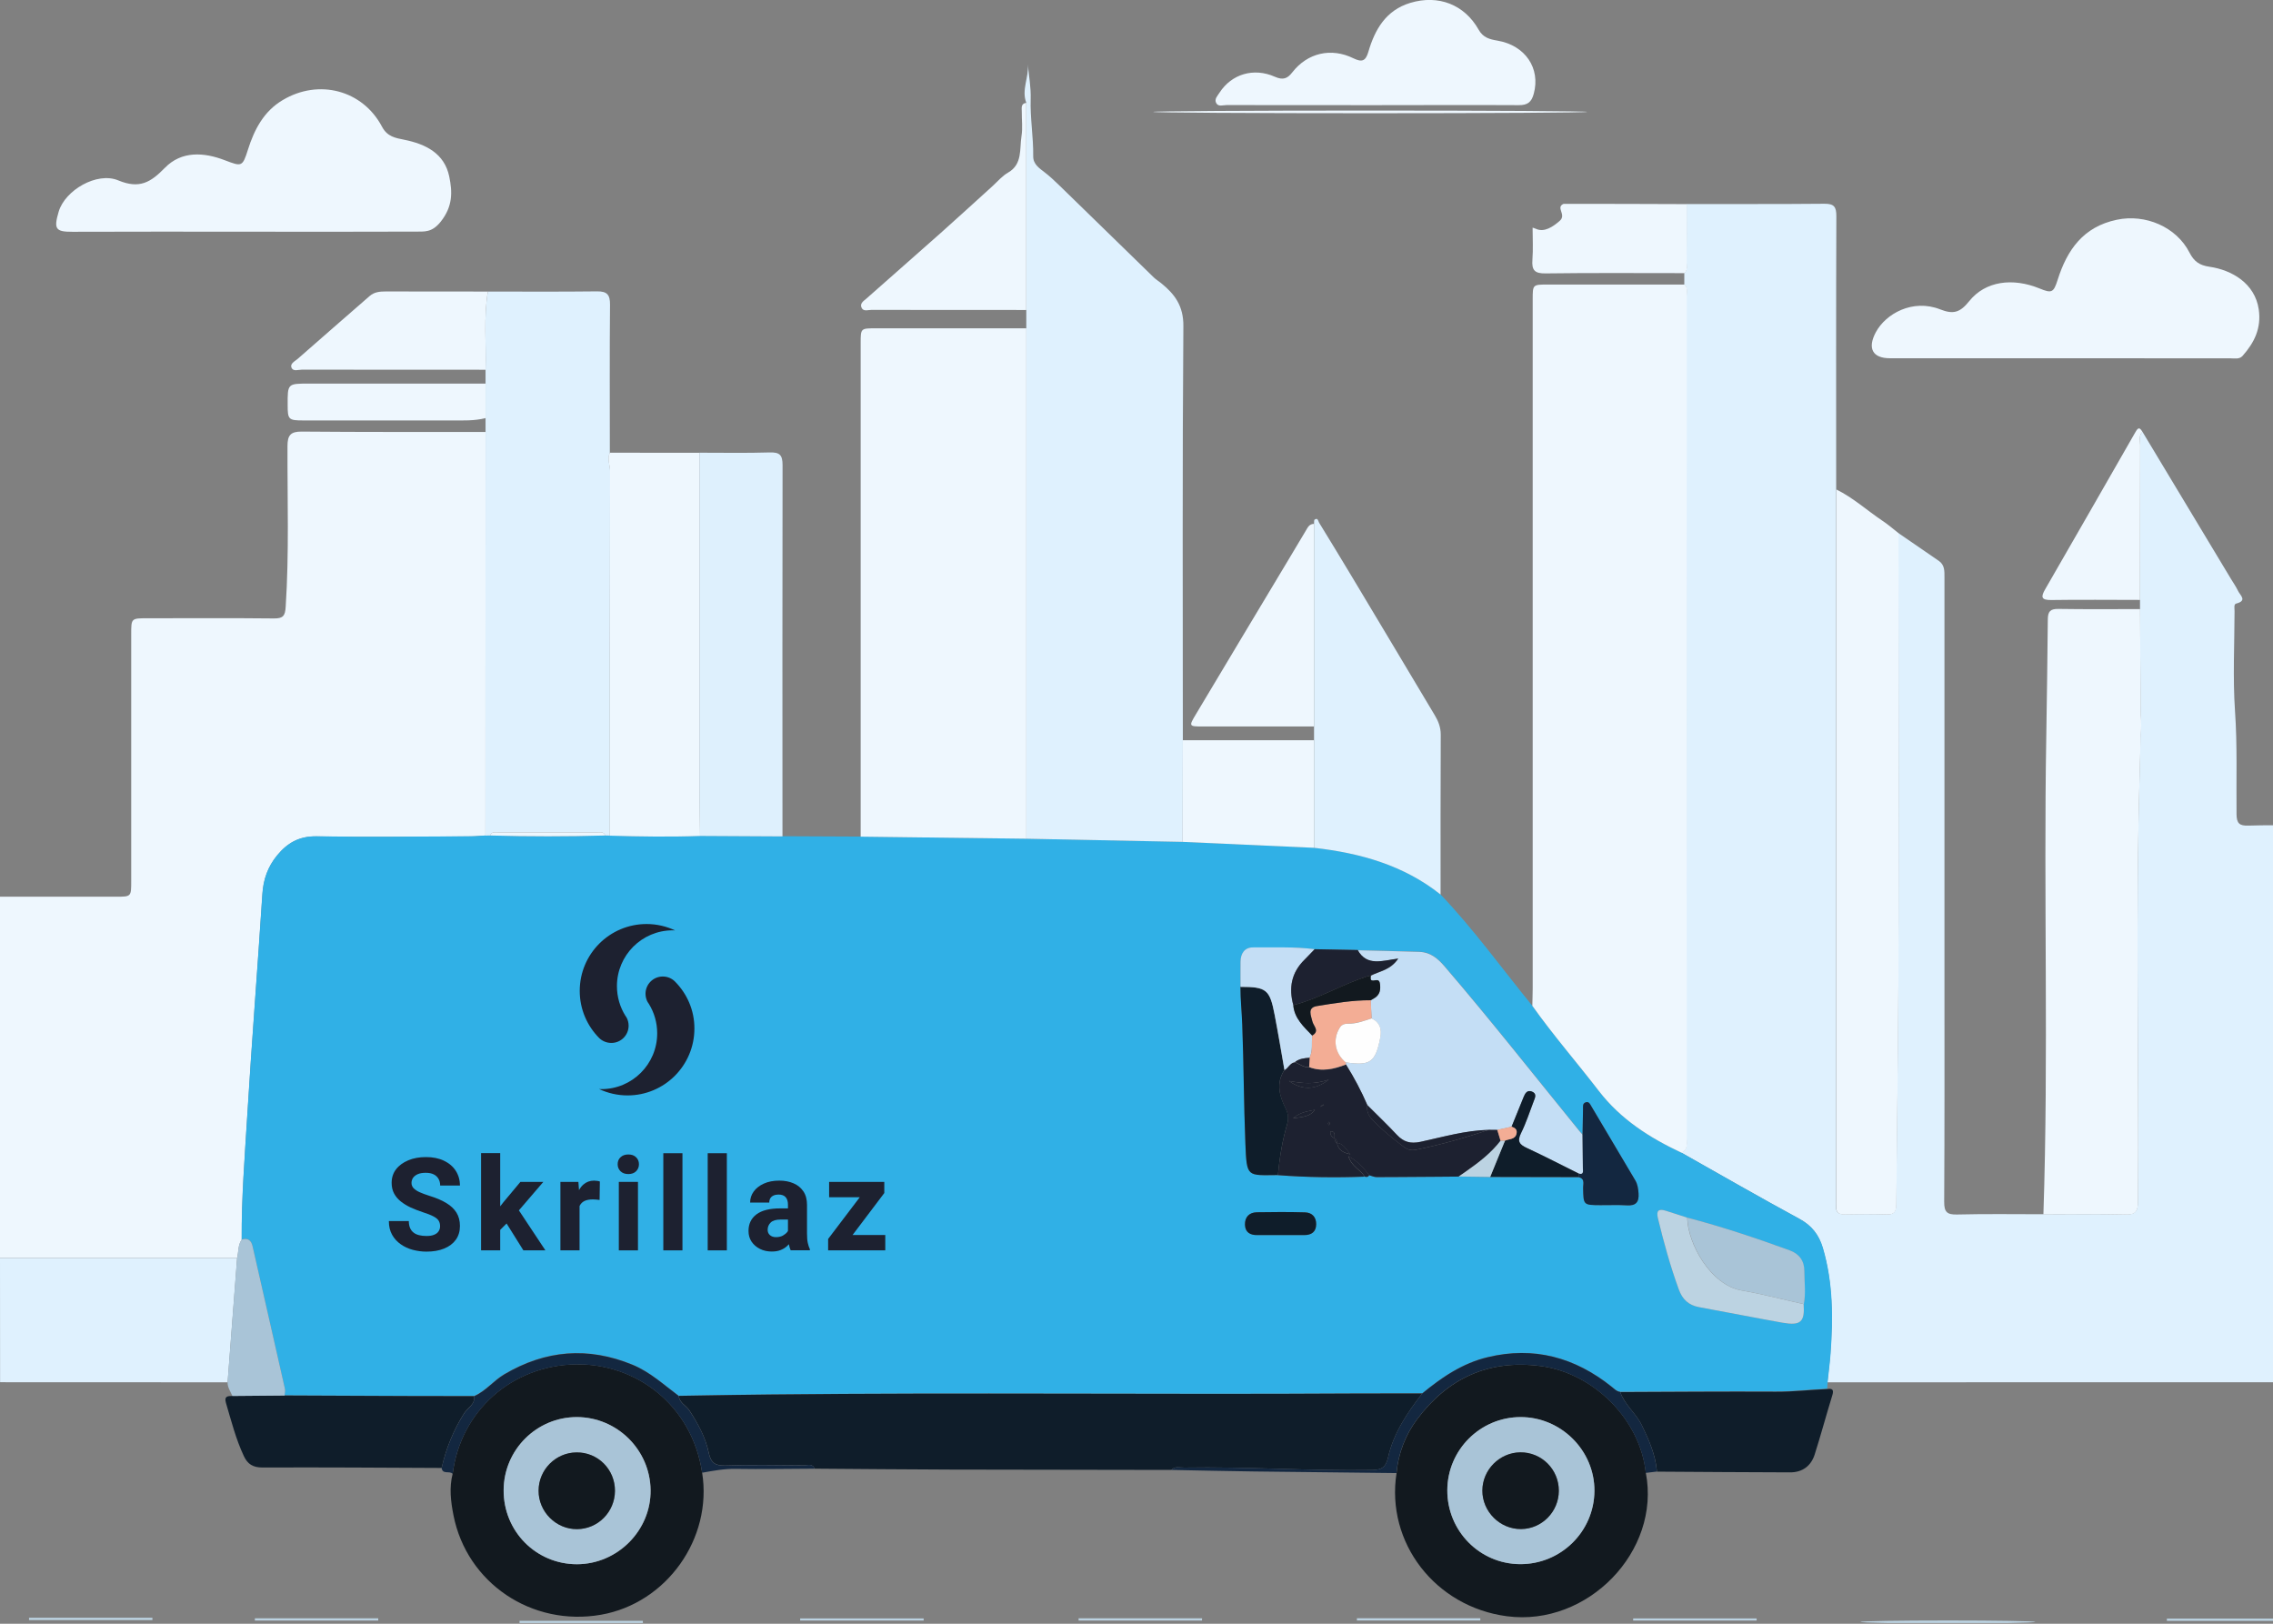 <svg width="483" height="345" viewBox="0 0 483 345" fill="none" xmlns="http://www.w3.org/2000/svg">
<rect x="0" y="0" width="483" height="345" fill="#808080" stroke="none"/>
<g clip-path="url(#clip0)">
<path d="M477.771 175.419C475.9 175.476 475.27 174.98 475.251 172.994C475.174 165.699 475.442 158.404 474.926 151.071C474.449 144.025 474.812 136.921 474.831 129.836C474.831 129.282 474.64 128.385 475.155 128.251C477.638 127.621 475.995 126.475 475.556 125.52C475.136 124.642 474.582 123.84 474.067 123C467.803 112.573 461.52 102.165 455.257 91.739C454.417 92.541 454.779 93.591 454.779 94.508C454.741 105.488 454.76 116.469 454.741 127.449C454.741 128.098 454.741 128.748 454.741 129.397C454.741 140.797 455.047 152.198 454.684 163.579C453.748 194.172 454.531 224.764 454.302 255.356C454.283 257.571 453.634 258.087 451.533 258.049C445.747 257.915 439.98 257.992 434.194 257.992C428.083 257.992 421.972 257.896 415.88 258.049C413.741 258.106 413.111 257.533 413.13 255.337C413.226 239.296 413.188 223.255 413.188 207.214C413.188 179.047 413.188 150.861 413.188 122.694C413.188 121.376 413.264 120.059 412.004 119.18C409.139 117.213 406.275 115.227 403.391 113.26C403.391 149.582 403.582 185.922 403.277 222.243C403.181 233.453 403.009 244.681 402.933 255.91C402.914 257.495 402.456 258.087 400.851 258.03C397.93 257.934 394.989 257.953 392.048 258.011C390.711 258.049 390.024 257.61 390.177 256.197C390.215 255.872 390.177 255.547 390.177 255.223C390.177 204.808 390.177 154.375 390.177 103.96C390.177 84.616 390.138 65.271 390.215 45.927C390.215 43.941 389.737 43.272 387.656 43.291C377.898 43.387 368.139 43.33 358.4 43.349C358.4 47.474 358.419 51.617 358.381 55.742C358.381 56.525 358.648 57.385 357.904 58.015C357.904 58.836 357.904 59.638 357.904 60.459C358.687 61.185 358.381 62.139 358.381 62.999C358.4 122.579 358.4 182.16 358.381 241.722C358.381 242.886 358.744 244.242 357.235 244.892C365.58 249.589 373.887 254.382 382.309 258.946C384.963 260.379 386.491 262.365 387.312 265.153C389.489 272.543 389.489 280.067 388.935 287.648C388.783 289.672 388.515 291.678 388.305 293.702C421.857 293.702 455.391 293.702 488.943 293.683V175.381C485.257 175.381 481.514 175.285 477.771 175.419ZM386.51 103.388C385.269 103.846 383.684 105.66 381.927 103.999C381.564 103.655 380.934 103.617 380.418 103.445V103.464C380.399 103.483 380.38 103.502 380.342 103.521C380.323 103.598 380.304 103.674 380.285 103.75C380.266 103.712 380.227 103.655 380.246 103.617C380.266 103.579 380.304 103.559 380.342 103.521C380.342 103.483 380.361 103.464 380.361 103.426C380.38 103.426 380.399 103.445 380.399 103.445C380.437 102.28 379.234 101.631 379.368 100.199C379.521 98.614 380.361 97.697 381.259 97.048C382.538 96.112 384.18 96.035 385.632 97.124C387.484 98.499 388.229 102.757 386.51 103.388Z" fill="#DFF1FE"/>
<path d="M103.178 91.777C103.178 120.364 103.158 148.951 103.158 177.539C102.108 177.596 101.058 177.71 100.008 177.71C89.103 177.749 78.18 177.901 67.276 177.71C63.591 177.653 61.07 179.104 58.893 181.759C56.907 184.165 55.952 186.896 55.761 190.028C54.749 205.706 53.508 221.365 52.553 237.043C52.018 245.808 51.312 254.573 51.369 263.377C50.548 264.561 50.72 265.993 50.395 267.291C33.61 267.291 16.805 267.291 0 267.291V190.524C8.231 190.524 16.442 190.524 24.672 190.524C27.881 190.524 27.881 190.524 27.881 187.22C27.881 169.728 27.881 152.217 27.881 134.725C27.881 131.364 27.881 131.364 31.356 131.364C40.312 131.364 49.269 131.306 58.225 131.402C60.173 131.421 60.593 130.829 60.707 128.919C61.452 117.538 61.051 106.156 61.089 94.794C61.089 92.484 61.739 91.681 64.126 91.701C77.13 91.815 90.154 91.777 103.178 91.777Z" fill="#EEF7FE"/>
<path d="M0 267.292C16.805 267.292 33.59 267.292 50.395 267.292C49.727 276.095 49.039 284.898 48.371 293.702C32.254 293.702 16.136 293.683 0.019 293.683C0 284.898 0 276.095 0 267.292Z" fill="#DFF1FE"/>
<path d="M144.234 296.585C148.13 296.509 152.007 296.452 155.902 296.394C152.026 296.452 148.13 296.509 144.234 296.585Z" fill="#30B0E6"/>
<path d="M387.369 265.172C386.548 262.384 385.02 260.398 382.366 258.965C373.945 254.401 365.638 249.627 357.293 244.911C350.532 241.741 344.403 237.845 339.724 231.772C335.064 225.719 330.042 219.952 325.612 213.707C319.157 205.782 313.18 197.475 306.114 190.047C298.247 183.783 289.004 181.224 279.227 180.117C269.927 179.697 260.627 179.276 251.327 178.856C240.251 178.627 229.175 178.417 218.099 178.188C206.374 178.035 194.63 177.902 182.886 177.749C177.348 177.73 171.81 177.711 166.272 177.672C160.428 177.634 154.585 177.615 148.741 177.577C142.344 177.806 135.966 177.711 129.569 177.52C129.244 177.52 128.9 177.5 128.576 177.5C120.441 177.73 112.306 177.73 104.151 177.5C103.808 177.5 103.483 177.52 103.139 177.52C102.089 177.577 101.039 177.691 99.988 177.691C89.084 177.73 78.161 177.882 67.257 177.691C63.572 177.634 61.051 179.085 58.874 181.74C56.888 184.146 55.933 186.877 55.742 190.009C54.73 205.687 53.489 221.346 52.534 237.024C51.999 245.789 51.293 254.554 51.35 263.358C52.629 262.957 53.374 263.491 53.661 264.733C55.952 274.835 58.263 284.917 60.535 295.019C60.631 295.478 60.497 295.974 60.459 296.471C69.396 296.509 78.352 296.547 87.289 296.585C91.758 296.604 96.246 296.604 100.714 296.604C103.197 295.535 104.858 293.301 107.169 291.945C115.915 286.789 124.947 286.044 134.381 289.921C138.143 291.467 141.026 294.179 144.215 296.547C148.111 296.471 151.988 296.413 155.883 296.356H155.902C158.5 296.318 161.078 296.28 163.675 296.261C204.961 295.821 246.247 296.299 287.553 296.051C291.219 296.031 294.886 296.031 298.552 296.031C299.774 296.031 300.997 296.031 302.219 296.031C302.486 295.821 302.734 295.611 303.002 295.401C303.269 295.191 303.536 294.981 303.785 294.771C304.319 294.351 304.854 293.95 305.389 293.568C305.79 293.282 306.21 292.995 306.611 292.709C306.878 292.518 307.165 292.346 307.451 292.155C307.585 292.059 307.738 291.983 307.871 291.888C308.158 291.716 308.444 291.544 308.731 291.372C311.022 290.035 313.466 288.966 316.121 288.336C325.936 285.968 334.663 288.374 342.455 294.599C343.028 295.058 343.524 295.611 344.288 295.707C355.307 295.669 366.344 295.573 377.363 295.63C381.01 295.65 384.619 295.21 388.267 295.058C388.286 294.58 388.324 294.122 388.362 293.644C388.572 291.62 388.84 289.615 388.992 287.591C389.546 280.086 389.546 272.562 387.369 265.172ZM277.164 262.422C275.465 262.422 273.746 262.422 272.046 262.422C270.423 262.422 268.8 262.403 267.177 262.422C265.668 262.441 264.618 261.849 264.561 260.226C264.522 258.564 265.477 257.61 267.081 257.571C270.481 257.514 273.899 257.495 277.298 257.591C278.807 257.629 279.685 258.603 279.666 260.13C279.685 261.734 278.692 262.422 277.164 262.422ZM345.663 256.101C343.811 255.986 341.939 256.082 340.068 256.063C336.458 256.044 336.478 256.044 336.401 252.492C336.382 251.976 336.554 251.346 336.401 250.869C336.382 250.83 336.382 250.811 336.363 250.773C336.344 250.735 336.344 250.716 336.325 250.678C336.306 250.659 336.287 250.62 336.267 250.601C336.229 250.563 336.21 250.525 336.172 250.487C336.134 250.448 336.096 250.41 336.057 250.372C336.038 250.353 336 250.334 335.962 250.315C335.828 250.238 335.656 250.162 335.427 250.124C329.164 250.105 322.919 250.105 316.656 250.086C314.421 250.047 312.206 250.028 309.972 249.99C308.52 250.009 307.069 250.009 305.618 250.028C302.715 250.047 299.813 250.067 296.891 250.086C295.439 250.086 293.988 250.105 292.537 250.105C292.002 250.105 291.467 249.837 290.952 249.704C290.723 250.143 290.36 250.124 289.978 250.009C283.829 250.238 277.699 250.162 271.569 249.685C265 249.723 264.943 250.277 264.656 243.039C264.312 234.599 264.312 226.158 263.988 217.717C263.892 215.044 263.606 212.389 263.606 209.697C263.606 207.921 263.587 206.145 263.606 204.369C263.625 202.574 264.484 201.295 266.318 201.314C270.672 201.352 275.025 201.142 279.36 201.696C282.416 201.753 285.471 201.81 288.508 201.867C292.881 201.982 297.273 202.058 301.646 202.211C303.937 202.288 305.541 203.605 306.955 205.267C316.789 216.724 326.127 228.602 335.656 240.308C335.866 240.557 336.077 240.786 336.287 241.034C336.325 239.239 336.344 237.463 336.382 235.687C336.401 235.152 336.229 234.465 336.936 234.217C337.662 233.968 337.891 234.618 338.177 235.095C341.271 240.327 344.364 245.541 347.477 250.773C347.993 251.632 348.107 252.568 348.184 253.561C348.317 255.433 347.611 256.235 345.663 256.101ZM378.795 281.041C372.875 279.991 366.994 278.807 361.074 277.737C358.839 277.336 357.503 276.095 356.739 273.975C354.925 269.01 353.531 263.931 352.289 258.794C351.926 257.247 352.442 256.788 353.893 257.228C355.44 257.705 356.987 258.221 358.515 258.717C365.886 260.646 373.085 263.052 380.227 265.649C382.29 266.394 383.378 267.883 383.378 270.06C383.378 272.39 383.722 274.739 383.264 277.088C383.531 280.869 382.652 281.709 378.795 281.041Z" fill="#30B0E6"/>
<path d="M358.439 241.741C358.439 242.905 358.802 244.261 357.293 244.911C350.533 241.741 344.403 237.845 339.725 231.772C335.065 225.719 330.043 219.952 325.612 213.707C325.631 212.485 325.689 211.263 325.689 210.041C325.689 161.23 325.689 112.42 325.689 63.61C325.689 60.459 325.689 60.459 328.878 60.459C338.579 60.459 348.28 60.459 357.961 60.459C358.744 61.185 358.439 62.139 358.439 62.999C358.439 122.579 358.439 182.16 358.439 241.741Z" fill="#EEF7FE"/>
<path d="M251.347 157.277C251.347 164.477 251.327 171.676 251.308 178.875C240.232 178.646 229.157 178.436 218.081 178.207C218.081 142.058 218.081 105.908 218.081 69.759C218.081 68.46 218.081 67.143 218.081 65.844C218.081 51.178 218.081 36.493 218.081 21.827C217.011 19.096 218.673 16.404 218.405 13.654C218.634 16.117 219.093 18.581 219.016 21.025C218.883 25.112 219.608 29.122 219.551 33.189C219.532 34.946 220.907 35.767 221.995 36.627C223.16 37.524 224.211 38.536 225.261 39.548C231.906 46.022 238.552 52.496 245.198 58.969C245.656 59.409 246.229 59.752 246.725 60.153C249.628 62.502 251.499 64.985 251.461 69.301C251.232 98.613 251.347 127.945 251.347 157.277Z" fill="#DFF1FE"/>
<path d="M218.099 69.759C218.099 105.908 218.099 142.058 218.099 178.207C206.374 178.054 194.63 177.921 182.886 177.768C182.886 142.822 182.886 107.856 182.886 72.91C182.886 69.759 182.886 69.759 186.075 69.759C196.75 69.759 207.425 69.759 218.099 69.759Z" fill="#EEF7FE"/>
<path d="M129.588 177.539C129.263 177.539 128.919 177.52 128.595 177.52C128.308 176.679 127.583 176.851 126.971 176.851C119.925 176.851 112.878 176.851 105.813 176.851C105.183 176.851 104.476 176.679 104.17 177.52C103.827 177.52 103.502 177.539 103.158 177.539C103.158 148.951 103.177 120.364 103.177 91.777C103.177 90.803 103.177 89.81 103.177 88.836C103.177 86.392 103.177 83.948 103.177 81.503V78.562C103.349 73.024 102.738 67.467 103.674 61.949C111.389 61.949 119.104 62.006 126.838 61.91C128.996 61.872 129.645 62.617 129.626 64.737C129.53 75.221 129.588 85.704 129.588 96.188C128.977 97.525 129.645 98.843 129.645 100.16C129.569 125.94 129.588 151.739 129.588 177.539Z" fill="#DFF1FE"/>
<path d="M454.76 129.416C454.76 140.816 455.066 152.217 454.703 163.598C453.767 194.191 454.55 224.783 454.321 255.375C454.302 257.591 453.653 258.125 451.552 258.068C445.766 257.934 439.999 258.011 434.213 258.011C435.34 224.172 434.232 190.295 434.824 156.456C434.977 148.168 435.053 139.881 435.149 131.593C435.168 129.874 435.702 129.359 437.402 129.378C443.207 129.473 448.974 129.416 454.76 129.416ZM453.71 154.738C452.087 154.375 451.858 153.535 451.705 152.37C451.38 149.906 449.929 148.111 447.657 146.985C447.141 146.736 446.301 146.87 446.205 146.049C446.167 145.762 446.415 145.361 445.995 145.228C445.403 145.037 445.403 145.495 445.327 145.915C445.193 146.622 444.582 146.488 444.162 146.412C442.195 146.03 441.049 147.347 439.827 148.474C438.891 149.333 438.395 150.918 436.103 150.212C438.51 150.556 437.956 151.835 437.708 152.981C437.497 153.897 438.338 155.081 436.925 155.75C436.524 155.941 436.676 156.609 437.192 156.59C439.789 156.514 439.235 158.251 439.082 160.046C439.923 159.149 440.648 159.149 441.603 159.722C443.226 160.715 444.983 160.906 446.912 160.256C448.058 159.875 449.032 158.003 450.636 159.512C450.75 159.607 451.132 159.225 450.941 158.671C450.368 156.876 451.38 155.234 453.71 154.738Z" fill="#EEF7FE"/>
<path d="M403.429 113.28C403.429 149.601 403.62 185.941 403.315 222.262C403.219 233.472 403.047 244.701 402.971 255.929C402.952 257.514 402.512 258.106 400.889 258.049C397.968 257.954 395.027 257.973 392.086 258.049C390.749 258.087 390.062 257.648 390.214 256.235C390.253 255.91 390.214 255.586 390.214 255.261C390.214 204.847 390.214 154.413 390.214 103.999C393.785 105.756 396.707 108.429 399.973 110.625C401.195 111.427 402.283 112.382 403.429 113.28Z" fill="#EEF7FE"/>
<path d="M148.761 177.615C142.364 177.844 135.985 177.749 129.588 177.558C129.588 151.759 129.569 125.959 129.626 100.16C129.626 98.823 128.958 97.506 129.569 96.188C135.928 96.188 142.287 96.188 148.665 96.207C148.665 119.944 148.646 143.662 148.665 167.399C148.665 170.779 148.723 174.197 148.761 177.615Z" fill="#EEF7FE"/>
<path d="M52.572 49.23C40.178 49.23 27.804 49.192 15.411 49.249C11.801 49.269 11.381 48.658 12.47 44.972C13.806 40.427 20.605 36.436 25.131 38.326C29.637 40.198 32.024 38.747 35.023 35.672C38.574 32.025 43.31 32.33 47.779 34.049C51.35 35.405 51.522 35.5 52.687 31.796C54.042 27.499 56.067 23.641 60.058 21.273C67.754 16.671 77.073 19.154 81.178 26.926C82.305 29.046 84.005 29.313 85.914 29.695C90.459 30.611 94.45 32.597 95.462 37.505C96.131 40.752 96.264 43.845 93.61 47.149C91.739 49.46 90.173 49.192 88.263 49.211C76.366 49.269 64.469 49.23 52.572 49.23Z" fill="#EEF7FE"/>
<path d="M437.287 76.118C425.39 76.118 413.493 76.118 401.596 76.118C397.891 76.118 396.784 73.998 398.598 70.599C400.699 66.665 406.427 63.438 412.271 65.73C415.116 66.856 416.529 66.379 418.458 63.973C421.876 59.714 427.682 58.95 433.411 61.299C435.969 62.349 436.37 62.197 437.23 59.485C439.254 53.069 442.691 48.18 449.814 46.691C455.849 45.411 462.456 48.18 465.263 53.68C466.218 55.532 467.345 56.372 469.503 56.678C474.238 57.365 479.146 60.192 479.967 65.71C480.559 69.74 479.032 72.795 476.53 75.621C475.842 76.385 474.849 76.137 473.99 76.137C461.73 76.118 449.509 76.118 437.287 76.118Z" fill="#EEF7FE"/>
<path d="M166.271 177.711C160.428 177.672 154.584 177.653 148.741 177.615C148.703 174.197 148.646 170.798 148.646 167.379C148.646 143.643 148.646 119.925 148.646 96.188C153.611 96.188 158.576 96.284 163.541 96.131C165.679 96.074 166.29 96.647 166.29 98.843C166.233 125.119 166.271 151.415 166.271 177.711Z" fill="#DEF0FD"/>
<path d="M306.152 156.094C306.095 167.418 306.114 178.742 306.114 190.066C298.247 183.802 289.004 181.243 279.227 180.136C279.227 172.516 279.227 164.897 279.227 157.277C279.227 156.304 279.227 155.33 279.227 154.356C279.227 140.014 279.227 125.673 279.227 111.313C279.265 110.988 279.188 110.511 279.36 110.396C280.048 109.938 280.105 110.701 280.296 111.045C282.588 114.788 284.879 118.531 287.132 122.293C293.071 132.185 298.972 142.077 304.892 151.988C305.637 153.229 306.152 154.528 306.152 156.094Z" fill="#DFF1FE"/>
<path d="M291.659 22.343C281.308 22.343 270.977 22.343 260.627 22.324C259.863 22.324 258.851 22.763 258.412 21.846C258.011 21.025 258.736 20.338 259.157 19.669C261.696 15.755 266.375 14.303 270.901 16.308C272.639 17.072 273.574 16.709 274.606 15.373C277.814 11.248 282.836 10.045 287.61 12.394C289.424 13.272 290.188 12.966 290.761 11.038C292.155 6.245 294.504 2.177 299.679 0.611C305.637 -1.184 311.194 0.955 314.211 6.321C315.147 8.001 316.579 8.364 318.203 8.632C324.122 9.644 327.388 14.513 325.917 19.918C325.44 21.694 324.619 22.362 322.69 22.343C312.359 22.285 302.009 22.343 291.659 22.343Z" fill="#EEF7FE"/>
<path d="M279.207 180.136C269.907 179.716 260.608 179.296 251.308 178.876C251.327 171.676 251.327 164.477 251.346 157.278H279.207C279.207 164.897 279.207 172.516 279.207 180.136Z" fill="#EEF7FE"/>
<path d="M218.08 21.846C218.08 36.512 218.08 51.197 218.08 65.863C207.099 65.863 196.119 65.863 185.139 65.844C184.394 65.844 183.363 66.283 183.019 65.233C182.752 64.412 183.554 63.915 184.088 63.457C189.359 58.779 194.668 54.157 199.919 49.479C203.605 46.194 207.252 42.852 210.919 39.529C211.988 38.556 212.924 37.41 214.222 36.665C217.316 34.889 216.628 31.623 217.068 28.874C217.335 27.212 217.106 25.474 217.125 23.756C217.125 22.973 216.877 22.018 218.08 21.846Z" fill="#EEF7FE"/>
<path d="M279.207 111.313C279.207 125.654 279.207 140.015 279.207 154.356C271.32 154.356 263.434 154.356 255.528 154.356C252.644 154.356 252.587 154.318 254.114 151.778C260.626 140.855 267.176 129.97 273.707 119.066C274.949 116.984 276.209 114.884 277.45 112.802C277.87 112.096 278.195 111.313 279.207 111.313Z" fill="#EEF7FE"/>
<path d="M103.674 61.949C102.739 67.467 103.35 73.024 103.178 78.562C90.173 78.562 77.168 78.562 64.164 78.543C63.4 78.543 62.312 78.983 61.949 78.142C61.567 77.283 62.636 76.767 63.209 76.29C68.308 71.802 73.445 67.353 78.562 62.884C79.555 62.025 80.74 61.929 81.981 61.929C89.218 61.949 96.437 61.949 103.674 61.949Z" fill="#EEF7FE"/>
<path d="M358.439 43.368C358.439 47.493 358.458 51.637 358.42 55.761C358.42 56.544 358.687 57.404 357.942 58.034C348.108 58.034 338.273 57.958 328.419 58.091C326.089 58.129 325.459 57.385 325.631 55.188C325.803 52.916 325.669 50.644 325.669 48.371C325.898 48.447 326.128 48.505 326.338 48.6C328.133 49.46 330.004 48.18 331.455 46.901C332.926 45.602 330.482 44.074 332.258 43.31C341.004 43.31 349.731 43.33 358.439 43.368Z" fill="#EEF7FE"/>
<path d="M455.257 91.758C454.417 92.56 454.779 93.61 454.779 94.527C454.741 105.507 454.76 116.488 454.741 127.468C448.478 127.468 442.195 127.392 435.931 127.487C433.697 127.525 433.64 126.838 434.614 125.158C440.992 114.12 447.313 103.063 453.653 92.006C454.111 91.242 454.493 90.383 455.257 91.758Z" fill="#EEF7FE"/>
<path d="M103.177 81.503C103.177 83.948 103.177 86.392 103.177 88.836C100.79 89.447 98.346 89.333 95.921 89.333C85.437 89.333 74.934 89.333 64.45 89.333C61.299 89.333 61.127 89.142 61.127 86.029C61.108 81.503 61.108 81.503 65.615 81.503C78.142 81.503 90.65 81.503 103.177 81.503Z" fill="#EEF7FE"/>
<path d="M291.143 24.061C316.613 24.061 337.261 23.933 337.261 23.775C337.261 23.617 316.613 23.488 291.143 23.488C265.673 23.488 245.025 23.617 245.025 23.775C245.025 23.933 265.673 24.061 291.143 24.061Z" fill="#EEF7FE"/>
<path d="M302.219 296.07C299.03 300.176 296.127 304.51 294.962 309.647C294.485 311.729 293.664 312.302 291.563 312.34C278.253 312.55 264.962 311.595 251.652 311.824C250.716 311.843 249.685 311.461 248.883 312.321C233.205 312.302 217.527 312.283 201.848 312.244C192.262 312.206 182.676 312.13 173.108 312.053C172.631 310.869 171.581 311.347 170.779 311.347C165.26 311.309 159.722 311.194 154.203 311.385C152.007 311.461 151.052 310.812 150.613 308.673C149.926 305.389 148.302 302.467 146.488 299.66C145.801 298.591 144.368 298.075 144.254 296.585C148.15 296.509 152.026 296.452 155.922 296.394H155.941C158.538 296.356 161.116 296.318 163.713 296.299C204.999 295.86 246.286 296.337 287.591 296.089C291.258 296.07 294.924 296.07 298.591 296.07C299.774 296.07 300.997 296.07 302.219 296.07Z" fill="#0F1D2A"/>
<path d="M149.2 312.893C151.434 326.891 141.657 340.64 127.717 343.085C112.993 345.663 99.187 336.344 96.36 321.945C95.787 319.023 95.425 316.083 96.189 313.123C97.869 299.793 108.716 290.131 122.331 289.882C135.03 289.653 147.023 298.399 149.2 312.893ZM122.599 332.353C131.23 332.353 138.353 325.172 138.258 316.598C138.143 308.043 131.135 301.111 122.599 301.092C114.044 301.073 107.073 308.024 107.035 316.617C106.978 325.344 113.91 332.353 122.599 332.353Z" fill="#12191F"/>
<path d="M349.731 312.951C352.939 329.584 337.375 345.644 320.246 343.41C304.988 341.424 294.447 327.77 296.757 312.989C297.139 308.75 298.686 304.835 301.149 301.531C307.661 292.843 316.35 288.813 327.35 290.245C338.693 291.716 348.585 301.684 349.731 312.951ZM307.547 316.656C307.528 325.268 314.402 332.257 322.957 332.334C331.627 332.41 338.75 325.421 338.807 316.789C338.865 308.196 331.723 301.073 323.091 301.092C314.517 301.13 307.566 308.101 307.547 316.656Z" fill="#12191F"/>
<path d="M98.614 300.29C96.341 303.899 94.775 307.776 93.84 311.9C81.16 311.843 68.461 311.748 55.781 311.805C53.757 311.805 52.611 311.098 51.809 309.361C50.109 305.732 49.135 301.875 48.008 298.056C47.588 296.604 48.429 296.623 49.383 296.604C53.088 296.566 56.774 296.547 60.478 296.509C69.415 296.547 78.372 296.585 87.309 296.623C91.777 296.642 96.265 296.642 100.733 296.642C101.02 298.399 99.359 299.106 98.614 300.29Z" fill="#0F1D2A"/>
<path d="M389.355 296.471C388.056 300.672 386.93 304.911 385.593 309.093C384.81 311.499 382.977 312.836 380.418 312.836C370.984 312.817 361.532 312.741 352.098 312.683C351.812 309.151 350.417 306 348.89 302.849C347.649 300.29 345.242 298.514 344.307 295.783C355.325 295.745 366.363 295.65 377.381 295.707C381.029 295.726 384.638 295.287 388.286 295.134C389.393 294.962 389.718 295.287 389.355 296.471Z" fill="#0F1D2A"/>
<path d="M60.478 296.509C56.773 296.547 53.087 296.566 49.383 296.605C48.982 295.669 48.352 294.809 48.352 293.721C49.02 284.918 49.707 276.114 50.376 267.292C50.7 265.993 50.51 264.561 51.35 263.377C52.629 262.976 53.374 263.511 53.66 264.752C55.952 274.854 58.263 284.937 60.535 295.039C60.65 295.516 60.497 296.013 60.478 296.509Z" fill="#A9C4D7"/>
<path d="M352.079 312.664C351.296 312.76 350.494 312.855 349.711 312.951C348.566 301.684 338.674 291.735 327.331 290.245C316.331 288.813 307.623 292.842 301.13 301.531C298.667 304.816 297.12 308.75 296.738 312.989C286.636 312.874 276.553 312.779 266.451 312.645C260.589 312.569 254.745 312.435 248.883 312.321C249.685 311.461 250.716 311.843 251.652 311.824C264.962 311.595 278.253 312.55 291.563 312.34C293.664 312.301 294.485 311.729 294.962 309.647C296.127 304.491 299.03 300.175 302.219 296.07C302.486 295.86 302.734 295.649 303.002 295.439C303.269 295.229 303.537 295.019 303.785 294.809C304.319 294.408 304.854 293.988 305.389 293.606C305.79 293.32 306.21 293.033 306.611 292.747C306.878 292.556 307.165 292.384 307.451 292.193C307.585 292.098 307.738 292.021 307.871 291.926C308.158 291.754 308.444 291.582 308.731 291.41C311.022 290.073 313.467 289.004 316.121 288.374C325.937 286.006 334.664 288.412 342.455 294.637C343.028 295.096 343.524 295.649 344.288 295.745C345.205 298.495 347.611 300.252 348.871 302.811C350.399 305.981 351.793 309.131 352.079 312.664Z" fill="#132740"/>
<path d="M173.108 312.053C167.513 312.072 161.917 312.187 156.322 312.092C153.878 312.053 151.567 312.493 149.199 312.913C147.022 298.419 135.03 289.672 122.331 289.902C108.715 290.15 97.868 299.832 96.188 313.161C95.577 312.416 94.087 313.371 93.839 311.939C94.775 307.795 96.341 303.937 98.613 300.328C99.358 299.144 101.019 298.438 100.733 296.662C103.215 295.592 104.877 293.358 107.187 292.002C115.933 286.846 124.966 286.101 134.4 289.978C138.161 291.525 141.045 294.237 144.234 296.604C144.349 298.094 145.781 298.629 146.468 299.679C148.302 302.467 149.925 305.408 150.593 308.692C151.032 310.831 151.987 311.48 154.183 311.404C159.702 311.213 165.24 311.328 170.759 311.366C171.58 311.347 172.63 310.869 173.108 312.053Z" fill="#132740"/>
<path d="M6.168 343.734C14.914 343.734 23.66 343.734 32.387 343.734C32.387 343.887 32.387 344.04 32.387 344.212C23.641 344.212 14.895 344.212 6.168 344.212C6.187 344.04 6.187 343.887 6.168 343.734Z" fill="#BCD3E2"/>
<path d="M80.376 344.326C71.63 344.326 62.903 344.326 54.157 344.326C54.157 344.173 54.157 344.02 54.157 343.849C62.903 343.849 71.65 343.849 80.376 343.849C80.376 344.02 80.376 344.173 80.376 344.326Z" fill="#BCD3E2"/>
<path d="M196.272 344.326C187.525 344.326 178.779 344.326 170.033 344.326C170.033 344.173 170.033 344.021 170.033 343.868C178.779 343.868 187.525 343.868 196.272 343.868C196.272 344.021 196.272 344.173 196.272 344.326Z" fill="#BCD3E2"/>
<path d="M255.414 344.326C246.668 344.326 237.921 344.326 229.194 344.326C229.194 344.173 229.194 344.001 229.194 343.849C237.94 343.849 246.687 343.849 255.433 343.849C255.414 344.001 255.414 344.173 255.414 344.326Z" fill="#BCD3E2"/>
<path d="M314.554 344.307C305.808 344.307 297.081 344.307 288.335 344.307C288.335 344.154 288.335 343.982 288.335 343.83C297.081 343.83 305.808 343.83 314.554 343.83C314.554 344.001 314.554 344.154 314.554 344.307Z" fill="#BCD3E2"/>
<path d="M373.276 344.326C364.53 344.326 355.784 344.326 347.038 344.326C347.038 344.173 347.038 344.021 347.038 343.868C355.784 343.868 364.53 343.868 373.276 343.868C373.276 344.021 373.276 344.173 373.276 344.326Z" fill="#BCD3E2"/>
<path d="M486.69 344.384C477.943 344.384 469.197 344.384 460.451 344.384C460.451 344.231 460.451 344.059 460.451 343.906C469.197 343.906 477.943 343.906 486.69 343.906C486.69 344.059 486.69 344.231 486.69 344.384Z" fill="#BCD3E2"/>
<path d="M136.616 344.842C127.87 344.842 119.143 344.842 110.396 344.842C110.396 344.689 110.396 344.536 110.396 344.384C119.124 344.384 127.87 344.384 136.597 344.384C136.597 344.536 136.597 344.689 136.616 344.842Z" fill="#BCD3E2"/>
<path d="M413.913 344.918C424.165 344.918 432.475 344.781 432.475 344.613C432.475 344.444 424.165 344.307 413.913 344.307C403.662 344.307 395.352 344.444 395.352 344.613C395.352 344.781 403.662 344.918 413.913 344.918Z" fill="#BCD3E2"/>
<path d="M380.361 103.426C380.342 103.54 380.304 103.635 380.284 103.75C380.265 103.712 380.227 103.654 380.246 103.616C380.284 103.559 380.361 103.502 380.418 103.464C380.418 103.464 380.361 103.426 380.361 103.426Z" fill="#1D2130"/>
<path d="M335.446 249.341C331.818 247.546 328.208 245.655 324.542 243.975C322.938 243.249 322.308 242.581 323.205 240.786C324.294 238.609 325.019 236.279 325.898 234.007C326.184 233.243 326.623 232.383 325.535 231.944C324.523 231.543 324.084 232.288 323.759 233.109C322.919 235.21 322.059 237.31 321.2 239.411C320.188 239.64 319.176 239.85 318.164 240.079C317.572 240.079 316.961 240.06 316.369 240.06C311.404 240.194 306.63 241.588 301.817 242.6C299.736 243.039 298.265 242.638 296.852 241.13C294.809 238.953 292.651 236.89 290.531 234.771C289.252 231.792 287.724 228.927 286.006 226.177C285.986 226.024 285.967 225.872 285.948 225.719C291.181 226.521 292.307 225.719 293.3 220.391C293.625 218.634 293.205 217.183 291.448 216.381C291.391 215.101 291.314 213.822 291.257 212.542C291.601 212.332 291.983 212.16 292.307 211.931C293.262 211.206 293.377 210.232 293.243 209.105C293.09 207.787 292.231 208.475 291.582 208.36C291.123 208.284 291.295 207.692 291.295 207.31C293.167 206.355 295.458 206.145 297.101 203.701C293.701 204.14 290.455 205.419 288.488 201.906C292.861 202.02 297.253 202.097 301.626 202.249C303.918 202.326 305.522 203.644 306.935 205.305C316.77 216.763 326.108 228.641 335.637 240.347C335.847 240.595 336.057 240.824 336.267 241.072C336.286 243.478 336.324 245.904 336.343 248.31C336.382 248.883 336.554 249.666 335.446 249.341Z" fill="#C4DEF5"/>
<path d="M318.164 240.079C317.572 240.079 316.961 240.06 316.369 240.06C311.308 241.76 306.171 243.211 300.958 244.28C300.099 244.452 299.22 244.376 298.418 243.765C295.955 241.893 293.549 239.984 291.467 237.711C290.723 236.909 290.36 235.916 290.551 234.79C289.271 231.811 287.743 228.946 286.025 226.196C283.485 227.189 280.907 227.781 278.195 226.75C277.03 226.865 276.152 226.12 275.159 225.7C274.09 225.833 273.746 226.941 272.925 227.38C271.111 230.13 271.855 232.842 273.154 235.458C273.727 236.623 273.86 237.635 273.498 238.914C272.466 242.428 271.894 246.037 271.55 249.685C277.68 250.162 283.829 250.238 289.959 250.009C289.138 248.52 287.209 247.928 286.521 245.655C288.622 246.82 289.806 248.233 290.933 249.704C291.467 249.837 292.002 250.105 292.518 250.105C293.969 250.105 295.42 250.086 296.872 250.086C299.774 250.067 302.677 250.048 305.599 250.028C307.05 250.009 308.501 250.009 309.952 249.99C310.564 249.57 311.175 249.169 311.767 248.749C314.383 246.916 316.884 244.968 318.851 242.409C318.622 241.607 318.393 240.843 318.164 240.079ZM282.358 229.385C279.513 231.639 276.649 231.658 273.899 229.672C276.725 230.187 279.246 230.474 282.358 229.385ZM274.777 237.597C276.458 236.184 278.004 236.145 279.417 235.802C278.386 237.253 276.878 237.329 274.777 237.597ZM280.697 235.038C280.659 235.114 280.601 235.171 280.563 235.248C280.601 235.171 280.64 235.095 280.659 235.019C280.831 234.904 281.022 234.77 281.193 234.675C281.193 234.675 281.27 234.79 281.327 234.847C281.117 234.904 280.907 234.981 280.697 235.038ZM282.397 239.067C282.32 238.953 282.206 238.838 282.206 238.704C282.206 238.59 282.32 238.456 282.377 238.341C282.454 238.456 282.53 238.571 282.607 238.704C282.549 238.819 282.473 238.933 282.397 239.067ZM284.096 242.867C283.714 242.657 283.619 242.294 283.6 241.893C282.988 241.569 282.587 241.149 282.721 240.366C283.905 240.385 283.485 241.301 283.619 241.874C284.001 242.084 284.096 242.447 284.115 242.848C285.395 242.982 285.853 243.956 286.941 245.254C284.994 244.872 284.383 244.051 284.096 242.867Z" fill="#1D2130"/>
<path d="M273.498 238.895C272.467 242.409 271.894 246.018 271.55 249.666C264.981 249.704 264.924 250.258 264.637 243.02C264.293 234.58 264.293 226.139 263.969 217.698C263.873 215.025 263.587 212.371 263.587 209.678C269.106 209.697 269.812 210.232 270.844 215.617C271.588 219.513 272.238 223.446 272.925 227.342C271.111 230.092 271.856 232.804 273.154 235.42C273.746 236.604 273.88 237.616 273.498 238.895Z" fill="#0F1D2A"/>
<path d="M383.302 277.088C378.91 276.114 374.536 274.949 370.106 274.185C363.556 273.059 358.667 264.274 358.553 258.717C365.924 260.646 373.123 263.052 380.265 265.649C382.328 266.394 383.416 267.884 383.416 270.06C383.416 272.409 383.76 274.758 383.302 277.088Z" fill="#A9C4D7"/>
<path d="M378.795 281.041C372.875 279.991 366.994 278.807 361.074 277.737C358.84 277.336 357.503 276.095 356.739 273.975C354.925 269.01 353.531 263.931 352.29 258.794C351.927 257.247 352.442 256.789 353.894 257.228C355.441 257.705 356.987 258.221 358.515 258.717C358.63 264.274 363.518 273.059 370.068 274.185C374.499 274.949 378.872 276.114 383.264 277.088C383.531 280.869 382.653 281.709 378.795 281.041Z" fill="#BCD3E2"/>
<path d="M274.816 213.574C275.064 216.4 277.05 218.157 278.845 220.028C278.654 221.594 279.036 223.236 278.272 224.745C277.165 224.821 276.076 224.936 275.179 225.662C274.109 225.795 273.765 226.903 272.944 227.342C272.257 223.427 271.627 219.513 270.863 215.617C269.832 210.232 269.106 209.678 263.606 209.678C263.606 207.902 263.587 206.126 263.606 204.35C263.625 202.555 264.485 201.276 266.318 201.295C270.672 201.333 275.026 201.123 279.361 201.677C278.654 202.421 277.967 203.185 277.222 203.892C274.396 206.642 273.804 209.907 274.816 213.574Z" fill="#C4DEF5"/>
<path d="M345.663 256.101C343.811 255.986 341.94 256.082 340.068 256.063C336.459 256.044 336.478 256.044 336.402 252.492C336.383 251.976 336.554 251.346 336.402 250.869C336.383 250.83 336.383 250.811 336.363 250.773C336.344 250.735 336.344 250.716 336.325 250.678C336.306 250.659 336.287 250.62 336.268 250.601C336.23 250.563 336.211 250.525 336.173 250.487C336.134 250.448 336.096 250.41 336.058 250.372C336.02 250.353 336.001 250.334 335.962 250.315C335.829 250.238 335.657 250.162 335.428 250.124C335.428 249.876 335.447 249.608 335.447 249.36C336.554 249.685 336.383 248.883 336.363 248.272C336.344 245.865 336.306 243.44 336.287 241.034C336.325 239.239 336.344 237.463 336.383 235.687C336.402 235.152 336.23 234.465 336.936 234.217C337.662 233.968 337.891 234.618 338.178 235.095C341.271 240.327 344.365 245.541 347.478 250.773C347.993 251.632 348.108 252.568 348.184 253.561C348.318 255.433 347.611 256.235 345.663 256.101Z" fill="#132740"/>
<path d="M297.12 203.663C295.477 206.107 293.167 206.317 291.314 207.272C291.009 207.348 290.684 207.405 290.379 207.501C285.07 209.239 280.258 212.18 274.834 213.574C273.822 209.907 274.414 206.642 277.221 203.892C277.947 203.166 278.635 202.402 279.36 201.677C282.416 201.734 285.471 201.791 288.507 201.848C290.474 205.381 293.721 204.102 297.12 203.663Z" fill="#1D2130"/>
<path d="M335.446 249.341C335.446 249.589 335.427 249.857 335.427 250.105C329.163 250.086 322.919 250.086 316.655 250.067C317.706 247.489 318.756 244.911 319.806 242.352C320.704 241.932 322.021 242.161 322.27 240.767C322.403 239.965 321.869 239.621 321.2 239.392C322.06 237.291 322.9 235.191 323.759 233.09C324.084 232.288 324.523 231.524 325.535 231.925C326.624 232.364 326.204 233.224 325.898 233.988C325.02 236.26 324.294 238.59 323.205 240.767C322.308 242.562 322.938 243.23 324.542 243.956C328.228 245.675 331.818 247.546 335.446 249.341Z" fill="#0F1D2A"/>
<path d="M279.686 260.13C279.666 261.734 278.693 262.422 277.146 262.422C275.446 262.422 273.727 262.422 272.028 262.422C270.405 262.422 268.782 262.403 267.158 262.422C265.65 262.441 264.599 261.849 264.542 260.226C264.504 258.564 265.459 257.61 267.063 257.571C270.462 257.514 273.88 257.495 277.279 257.591C278.826 257.629 279.705 258.603 279.686 260.13Z" fill="#0F1D2A"/>
<path d="M319.806 242.352C318.756 244.93 317.706 247.508 316.655 250.066C314.421 250.028 312.206 250.009 309.972 249.971C310.583 249.551 311.194 249.15 311.786 248.711C314.402 246.877 316.904 244.93 318.871 242.371C319.176 242.371 319.501 242.371 319.806 242.352Z" fill="#BCD3E2"/>
<path d="M128.595 177.52C120.46 177.749 112.325 177.749 104.171 177.52C104.457 176.679 105.183 176.851 105.813 176.851C112.86 176.851 119.906 176.851 126.972 176.851C127.583 176.851 128.309 176.679 128.595 177.52Z" fill="#EEF7FE"/>
<path d="M290.952 249.685C290.723 250.124 290.36 250.105 289.978 249.99C289.157 248.501 287.228 247.909 286.541 245.636C288.642 246.801 289.826 248.214 290.952 249.685Z" fill="#1D2130"/>
<path d="M122.598 332.353C113.91 332.353 106.978 325.363 107.016 316.617C107.054 308.043 114.024 301.092 122.579 301.092C131.115 301.111 138.143 308.043 138.238 316.598C138.353 325.153 131.23 332.334 122.598 332.353ZM130.676 316.789C130.714 312.225 127.048 308.54 122.503 308.597C118.073 308.635 114.482 312.263 114.444 316.694C114.406 321.2 118.149 324.943 122.637 324.905C127.086 324.848 130.657 321.239 130.676 316.789Z" fill="#A9C4D7"/>
<path d="M307.546 316.656C307.565 308.081 314.516 301.111 323.09 301.092C331.722 301.073 338.864 308.196 338.807 316.789C338.749 325.44 331.645 332.41 322.957 332.334C314.402 332.276 307.527 325.268 307.546 316.656ZM331.244 316.77C331.264 312.206 327.597 308.54 323.052 308.578C318.641 308.635 315.013 312.283 314.994 316.694C314.974 321.181 318.736 324.943 323.224 324.886C327.635 324.848 331.206 321.22 331.244 316.77Z" fill="#A9C4D7"/>
<path d="M278.271 224.745C279.035 223.236 278.653 221.613 278.844 220.028C280.525 219.035 279.112 218.023 278.882 217.011C278.596 215.75 277.756 214.108 279.837 213.764C283.618 213.153 287.418 212.504 291.276 212.523C291.333 213.803 291.41 215.082 291.467 216.361C289.863 216.877 288.278 217.488 286.54 217.488C285.833 217.488 285.127 217.641 284.669 218.367C283.16 220.849 283.656 223.79 285.948 225.7C285.986 225.852 286.005 226.005 286.005 226.158C283.446 227.151 280.868 227.743 278.176 226.712C278.214 226.062 278.233 225.413 278.271 224.745Z" fill="#F3AD95"/>
<path d="M285.948 225.719C283.638 223.79 283.16 220.868 284.669 218.386C285.108 217.641 285.815 217.488 286.54 217.507C288.278 217.526 289.863 216.896 291.467 216.381C293.224 217.183 293.644 218.653 293.32 220.391C292.307 225.719 291.181 226.521 285.948 225.719Z" fill="#FEFEFE"/>
<path d="M291.257 212.523C287.4 212.504 283.6 213.153 279.819 213.764C277.737 214.108 278.577 215.75 278.864 217.011C279.093 218.023 280.506 219.054 278.826 220.028C277.05 218.157 275.045 216.4 274.815 213.574C280.239 212.179 285.07 209.22 290.36 207.501C290.665 207.405 290.99 207.348 291.296 207.272C291.276 207.673 291.124 208.246 291.582 208.322C292.231 208.437 293.091 207.768 293.243 209.067C293.377 210.193 293.262 211.167 292.308 211.893C291.983 212.141 291.62 212.313 291.257 212.523Z" fill="#12191F"/>
<path d="M316.35 240.06C311.289 241.76 306.172 243.211 300.939 244.28C300.08 244.452 299.202 244.376 298.399 243.765C295.936 241.893 293.53 239.984 291.448 237.711C290.704 236.909 290.36 235.916 290.532 234.79C292.651 236.909 294.809 238.972 296.853 241.149C298.266 242.657 299.717 243.058 301.818 242.619C306.63 241.569 311.385 240.175 316.35 240.06Z" fill="#1D2130"/>
<path d="M319.806 242.352C319.501 242.352 319.176 242.371 318.871 242.371C318.641 241.607 318.393 240.824 318.164 240.06C319.176 239.831 320.188 239.621 321.2 239.392C321.869 239.602 322.423 239.965 322.27 240.767C322.022 242.161 320.704 241.951 319.806 242.352Z" fill="#F3AD95"/>
<path d="M273.899 229.672C276.726 230.187 279.246 230.474 282.359 229.385C279.514 231.658 276.649 231.658 273.899 229.672Z" fill="#1D2130"/>
<path d="M278.272 224.745C278.253 225.394 278.234 226.063 278.196 226.712C277.031 226.826 276.152 226.063 275.159 225.662C276.076 224.936 277.164 224.821 278.272 224.745Z" fill="#1D2130"/>
<path d="M279.418 235.783C278.387 237.253 276.859 237.33 274.777 237.578C276.458 236.184 278.005 236.146 279.418 235.783Z" fill="#1D2130"/>
<path d="M284.134 242.829C285.413 242.963 285.872 243.937 286.96 245.235C285.012 244.872 284.382 244.051 284.096 242.848C284.096 242.867 284.134 242.829 284.134 242.829Z" fill="#1D2130"/>
<path d="M283.599 241.893C282.988 241.569 282.587 241.149 282.721 240.366C283.905 240.385 283.485 241.301 283.619 241.874L283.599 241.893Z" fill="#1D2130"/>
<path d="M282.607 238.704C282.531 238.838 282.473 238.952 282.397 239.067C282.321 238.952 282.206 238.838 282.206 238.704C282.206 238.59 282.321 238.456 282.378 238.341C282.454 238.456 282.531 238.57 282.607 238.704Z" fill="#1D2130"/>
<path d="M283.639 241.855C284.021 242.065 284.116 242.428 284.135 242.829L284.097 242.867C283.715 242.657 283.62 242.294 283.601 241.893L283.639 241.855Z" fill="#1D2130"/>
<path d="M280.678 235.019C280.85 234.904 281.041 234.771 281.212 234.656C281.212 234.656 281.289 234.771 281.346 234.828C281.136 234.904 280.926 234.962 280.716 235.038C280.697 235.038 280.678 235.019 280.678 235.019Z" fill="#1D2130"/>
<path d="M280.697 235.038C280.659 235.114 280.621 235.172 280.563 235.248C280.602 235.172 280.64 235.095 280.659 235.019C280.678 235.019 280.697 235.038 280.697 235.038Z" fill="#1D2130"/>
<path d="M130.677 316.789C130.638 321.258 127.067 324.867 122.637 324.905C118.149 324.943 114.406 321.2 114.445 316.694C114.464 312.263 118.073 308.635 122.503 308.597C127.048 308.54 130.715 312.225 130.677 316.789Z" fill="#12191F"/>
<path d="M331.245 316.77C331.226 321.22 327.636 324.848 323.225 324.886C318.737 324.924 314.975 321.182 314.994 316.694C315.013 312.283 318.642 308.635 323.053 308.578C327.579 308.54 331.264 312.206 331.245 316.77Z" fill="#12191F"/>
<path d="M445 164C450.523 164 455 159.523 455 154C455 148.477 450.523 144 445 144C439.477 144 435 148.477 435 154C435 159.523 439.477 164 445 164Z" fill="#EEF7FE"/>
<path d="M375.775 110.551C382.831 110.551 388.551 104.831 388.551 97.775C388.551 90.72 382.831 85 375.775 85C368.72 85 363 90.72 363 97.775C363 104.831 368.72 110.551 375.775 110.551Z" fill="#DFF1FE"/>
<path d="M143.432 208.551C142.764 207.883 141.847 207.482 140.835 207.482C138.811 207.482 137.169 209.124 137.169 211.148C137.169 211.797 137.341 212.409 137.627 212.924L137.646 212.943C137.723 213.058 137.799 213.172 137.875 213.287C139.002 215.101 139.651 217.259 139.651 219.551C139.651 226.101 134.342 231.409 127.792 231.409C127.621 231.409 127.468 231.409 127.296 231.39C129.129 232.25 131.192 232.746 133.349 232.746C141.198 232.746 147.557 226.387 147.557 218.538C147.576 214.662 145.991 211.129 143.432 208.551Z" fill="#1D2130"/>
<path d="M129.912 221.594C131.937 221.594 133.579 219.952 133.579 217.927C133.579 217.278 133.407 216.667 133.121 216.151L133.101 216.132C133.025 216.018 132.949 215.903 132.872 215.789C131.746 213.974 131.096 211.816 131.096 209.525C131.096 202.975 136.405 197.666 142.955 197.666C143.127 197.666 143.28 197.666 143.452 197.685C141.618 196.826 139.556 196.329 137.398 196.329C129.55 196.329 123.19 202.688 123.19 210.537C123.19 214.452 124.775 217.985 127.334 220.563C127.984 221.193 128.9 221.594 129.912 221.594Z" fill="#1D2130"/>
<path d="M88.779 249.475C89.218 249.284 89.791 249.188 90.459 249.188C91.166 249.188 91.739 249.303 92.178 249.532C92.636 249.761 92.961 250.086 93.19 250.487C93.419 250.888 93.534 251.365 93.534 251.9H97.735C97.735 250.716 97.43 249.666 96.838 248.749C96.246 247.832 95.405 247.126 94.317 246.61C93.228 246.095 91.968 245.846 90.517 245.846C89.103 245.846 87.843 246.076 86.755 246.534C85.666 246.992 84.788 247.622 84.158 248.444C83.527 249.265 83.222 250.219 83.222 251.327C83.222 252.186 83.394 252.931 83.737 253.58C84.081 254.23 84.559 254.784 85.17 255.28C85.781 255.757 86.487 256.197 87.27 256.559C88.072 256.922 88.894 257.247 89.772 257.533C90.803 257.858 91.605 258.183 92.14 258.469C92.674 258.756 93.037 259.061 93.228 259.386C93.419 259.71 93.515 260.092 93.515 260.532C93.515 260.933 93.419 261.276 93.209 261.601C92.999 261.926 92.694 262.174 92.254 262.346C91.834 262.537 91.281 262.613 90.612 262.613C90.039 262.613 89.524 262.556 89.065 262.441C88.607 262.327 88.206 262.155 87.881 261.887C87.557 261.639 87.308 261.314 87.137 260.913C86.965 260.512 86.869 260.016 86.869 259.443H82.63C82.63 260.57 82.859 261.525 83.317 262.346C83.776 263.167 84.387 263.835 85.151 264.37C85.914 264.905 86.774 265.306 87.71 265.554C88.664 265.802 89.619 265.936 90.612 265.936C92.064 265.936 93.305 265.726 94.374 265.286C95.444 264.847 96.265 264.236 96.857 263.415C97.449 262.594 97.735 261.62 97.735 260.474C97.735 259.386 97.487 258.45 97.009 257.667C96.513 256.865 95.787 256.178 94.832 255.605C93.859 255.013 92.674 254.516 91.242 254.077C90.44 253.829 89.753 253.561 89.18 253.313C88.607 253.065 88.187 252.759 87.881 252.454C87.595 252.148 87.442 251.766 87.442 251.346C87.442 250.945 87.557 250.582 87.767 250.258C87.996 249.933 88.34 249.666 88.779 249.475Z" fill="#1D2130"/>
<path d="M115.456 251.117H110.587L106.978 255.433L106.29 256.311V245.006H102.223V265.668H106.29V261.314L107.646 259.959L111.217 265.668H115.896L110.262 257.17L115.456 251.117Z" fill="#1D2130"/>
<path d="M126.245 250.849C125.348 250.849 124.584 251.136 123.954 251.69C123.591 252.014 123.285 252.415 123.037 252.874L122.903 251.117H119.084V265.668H123.152V256.254C123.171 256.215 123.19 256.177 123.209 256.139C123.438 255.7 123.782 255.375 124.221 255.165C124.679 254.955 125.252 254.841 125.978 254.841C126.188 254.841 126.436 254.86 126.703 254.879C126.971 254.898 127.2 254.917 127.41 254.955L127.467 251.04C127.315 250.983 127.143 250.926 126.914 250.907C126.684 250.888 126.455 250.849 126.245 250.849Z" fill="#1D2130"/>
<path d="M133.522 245.292C132.834 245.292 132.28 245.483 131.86 245.884C131.44 246.266 131.249 246.782 131.249 247.374C131.249 247.966 131.459 248.462 131.86 248.863C132.28 249.264 132.815 249.455 133.522 249.455C134.209 249.455 134.763 249.264 135.164 248.863C135.565 248.462 135.775 247.966 135.775 247.374C135.775 246.763 135.565 246.266 135.164 245.884C134.763 245.483 134.209 245.292 133.522 245.292Z" fill="#1D2130"/>
<path d="M135.565 251.117H131.497V265.668H135.565V251.117Z" fill="#1D2130"/>
<path d="M145.018 245.025H140.95V265.668H145.018V245.025Z" fill="#1D2130"/>
<path d="M154.451 245.025H150.384V265.668H154.451V245.025Z" fill="#1D2130"/>
<path d="M171.485 262.078V256.005C171.485 254.86 171.237 253.905 170.722 253.141C170.206 252.377 169.518 251.804 168.621 251.422C167.743 251.04 166.73 250.849 165.604 250.849C164.343 250.849 163.236 251.059 162.319 251.48C161.383 251.9 160.658 252.473 160.161 253.16C159.646 253.867 159.397 254.65 159.397 255.509H163.465C163.465 255.146 163.541 254.84 163.694 254.592C163.847 254.344 164.076 254.153 164.362 254.019C164.649 253.886 165.012 253.809 165.413 253.809C166.119 253.809 166.635 254 166.96 254.382C167.284 254.764 167.437 255.28 167.437 255.948V256.75H165.795C163.56 256.75 161.88 257.17 160.753 258.01C159.627 258.851 159.054 260.035 159.054 261.543C159.054 262.403 159.264 263.147 159.703 263.816C160.142 264.465 160.734 264.981 161.498 265.363C162.262 265.745 163.083 265.916 164 265.916C164.706 265.916 165.317 265.821 165.852 265.611C166.387 265.401 166.826 265.133 167.189 264.809C167.342 264.675 167.494 264.522 167.628 264.37C167.723 264.866 167.857 265.305 168.01 265.649H172.096V265.42C171.906 265.038 171.772 264.599 171.657 264.102C171.543 263.625 171.485 262.937 171.485 262.078ZM166.348 262.536C165.947 262.746 165.451 262.861 164.897 262.861C164.343 262.861 163.923 262.708 163.599 262.422C163.274 262.135 163.121 261.753 163.121 261.295C163.121 260.703 163.331 260.187 163.77 259.748C164.21 259.328 164.916 259.118 165.909 259.118H167.437V261.543C167.399 261.601 167.361 261.677 167.303 261.753C167.074 262.04 166.75 262.307 166.348 262.536Z" fill="#1D2130"/>
<path d="M181.167 262.403L187.908 253.485V251.117H186.495H185.158H176.183V254.382H182.695L175.973 263.243V265.668H177.042H178.684H188.118V262.403H181.167Z" fill="#1D2130"/>
</g>
<defs>
<clipPath id="clip0">
<rect width="489" height="344.842" fill="white"/>
</clipPath>
</defs>
</svg>
